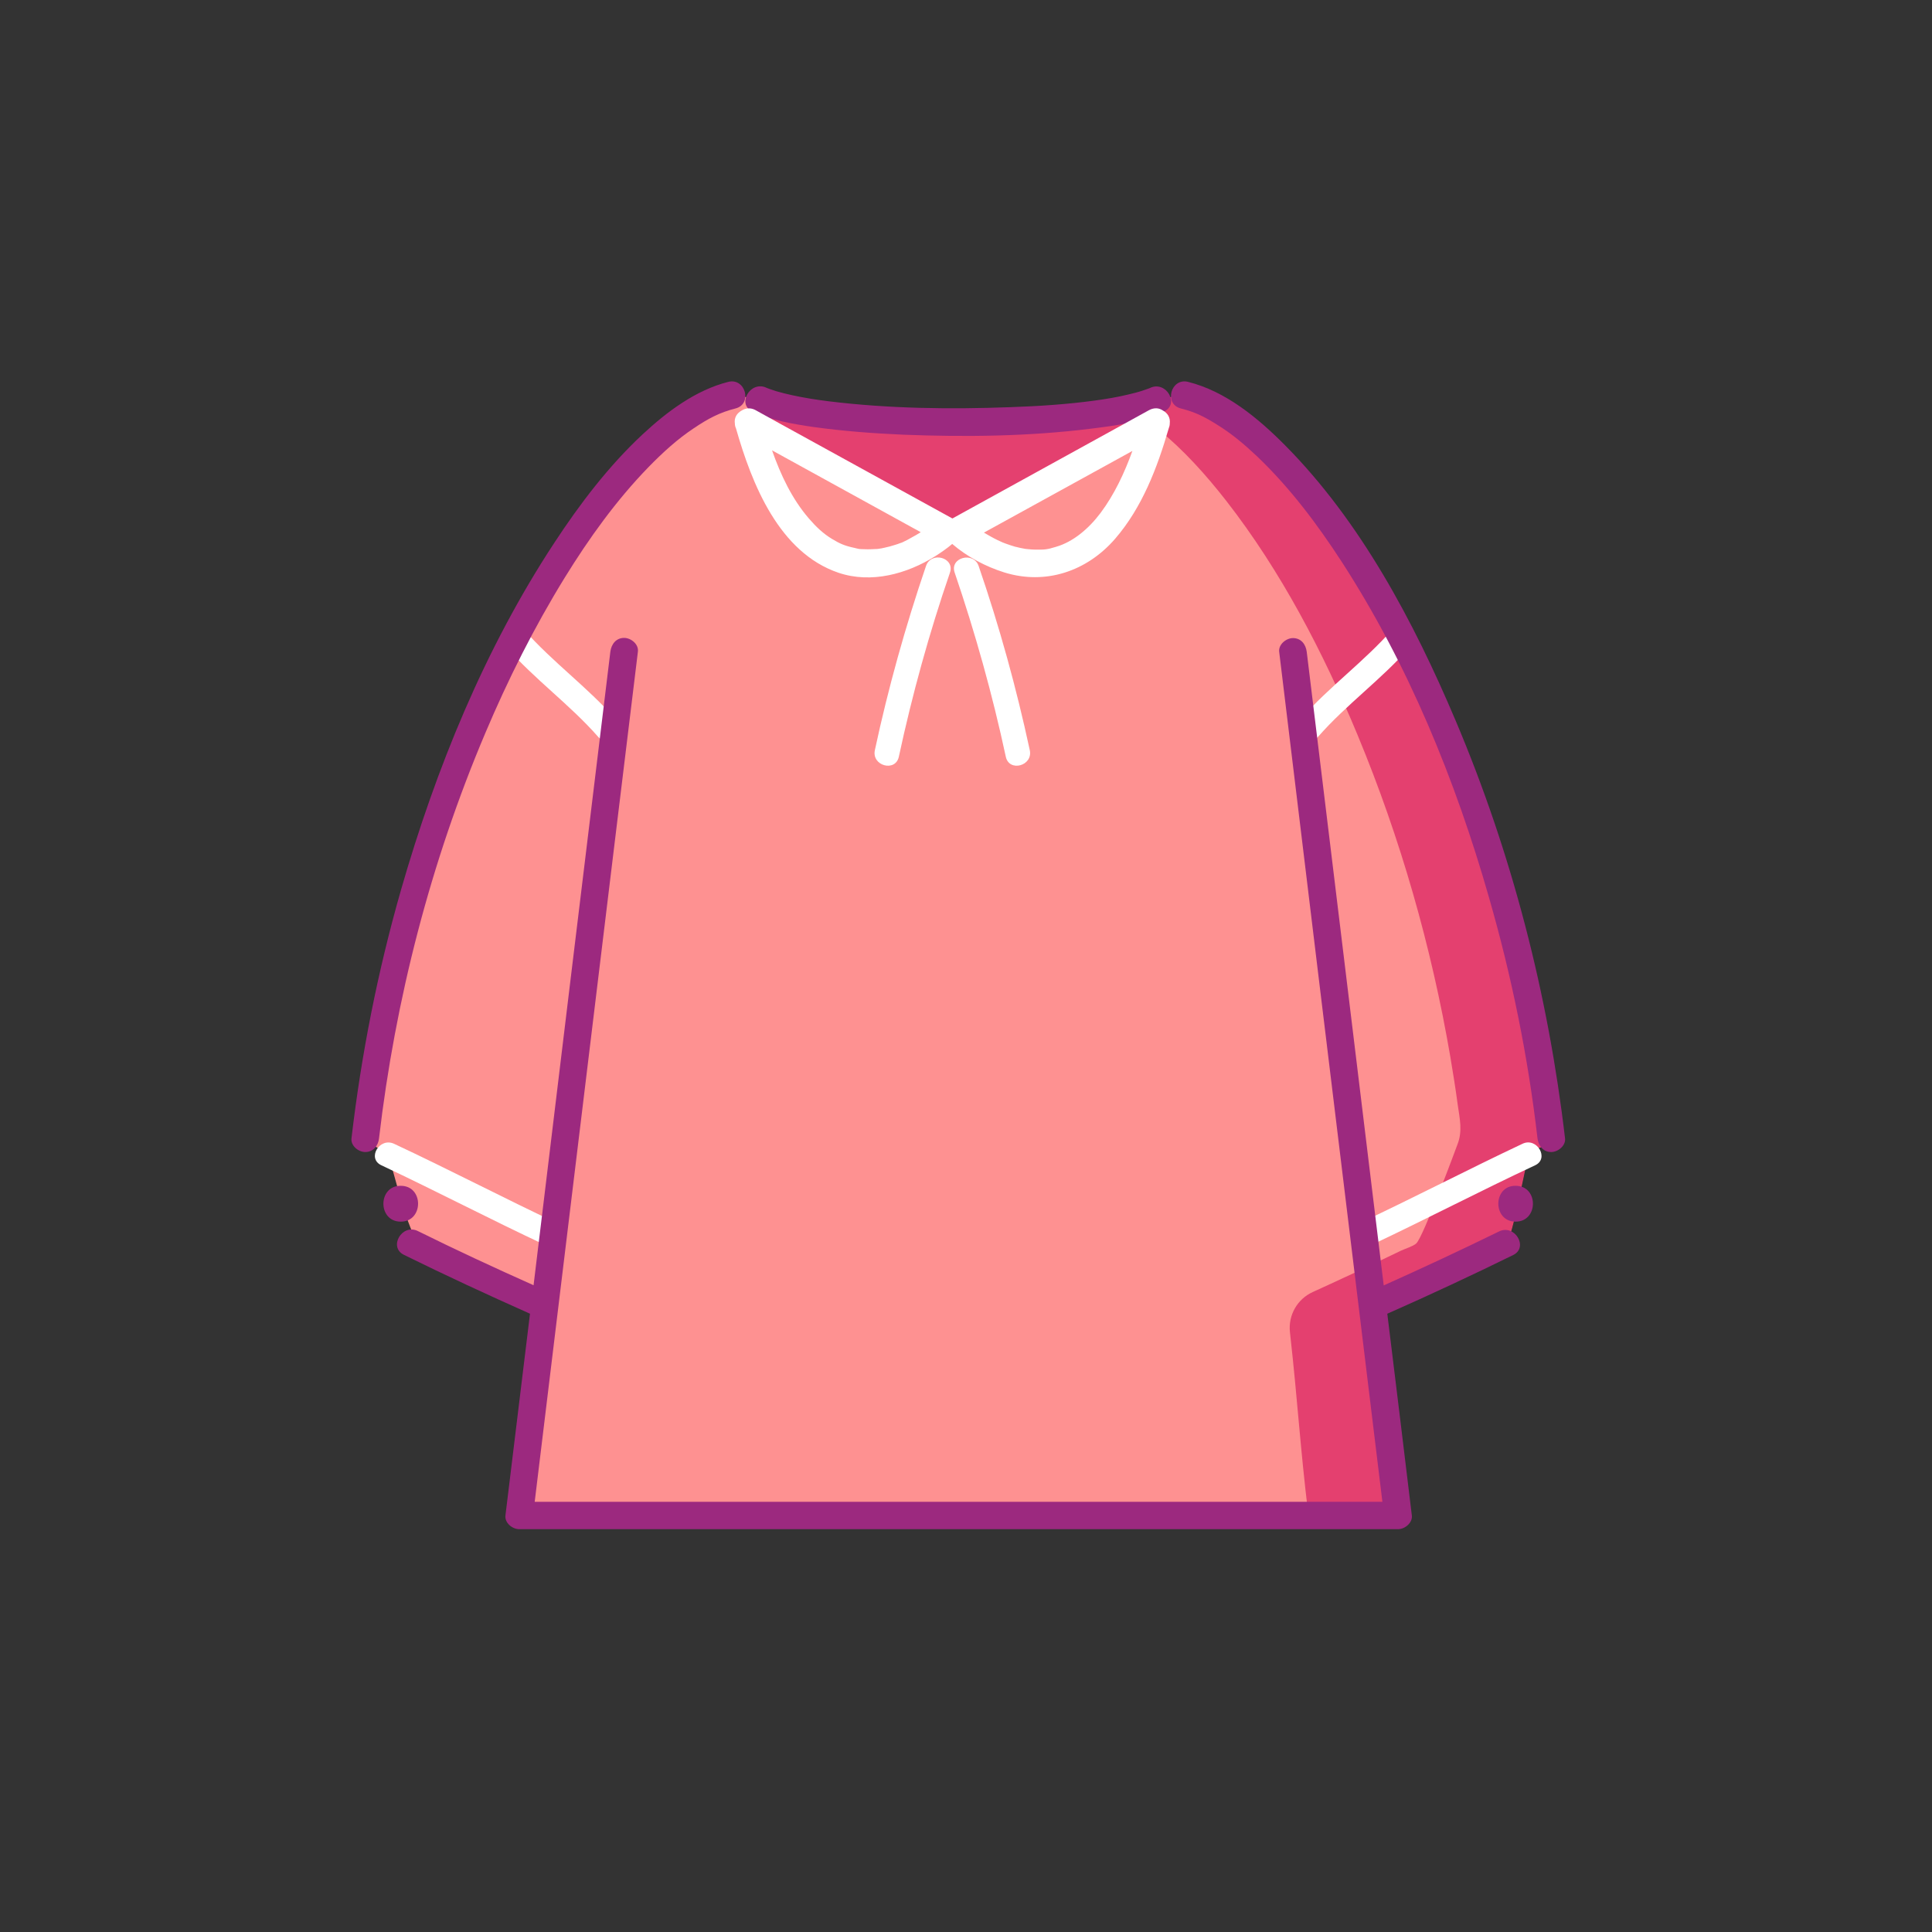 <?xml version="1.0" encoding="utf-8"?>
<!-- Generator: Adobe Illustrator 16.0.0, SVG Export Plug-In . SVG Version: 6.00 Build 0)  -->
<!DOCTYPE svg PUBLIC "-//W3C//DTD SVG 1.1//EN" "http://www.w3.org/Graphics/SVG/1.1/DTD/svg11.dtd">
<!-- <svg version="1.1" id="图层_1" xmlns="http://www.w3.org/2000/svg" xmlns:xlink="http://www.w3.org/1999/xlink" x="0px" y="0px"
	 width="100px" height="100px" viewBox="0 0 100 100" enable-background="new 0 0 100 100" xml:space="preserve">
<g>
	<g>
		<path fill="#9c9" d="M53.43,22.74c-1.962,2.26-3.222,5.142-3.443,8.313h11.756L53.43,22.74z"/>
		<path fill="#9c9" d="M63.166,17.873c-3.171,0.222-6.052,1.482-8.312,3.444l8.312,8.312V17.873z"/>
		<path fill="#9c9" d="M73.493,21.317c-2.26-1.962-5.141-3.222-8.312-3.444v11.756L73.493,21.317z"/>
		<path fill="#9c9" d="M74.918,41.381c1.962-2.26,3.222-5.142,3.443-8.313H66.604L74.918,41.381z"/>
		<path fill="#9c9" d="M78.361,31.054c-0.222-3.171-1.481-6.053-3.443-8.313l-8.313,8.313H78.361z"/>
		<path fill="#9c9" d="M65.18,46.249c3.171-0.222,6.054-1.482,8.313-3.443l-8.313-8.313V46.249z"/>
	</g>
	<path fill="#9c9" d="M44.991,33.751H27.459l2.307,56.592c5.306,2.537,15.225,1.846,15.225,1.846s9.917,0.691,15.222-1.846
		l2.307-56.592H44.991z"/>
	<g>
		<polygon fill="#9c9" points="31.526,31.289 23.17,11.48 27.844,9.508 37.109,31.289 		"/>
	</g>
</g>
</svg> -->
<svg t="1626440018667" class="icon" viewBox="0 0 1024 1024" version="1.1" xmlns="http://www.w3.org/2000/svg" p-id="29873" width="200" height="200"><rect x="0" y="0" width="1024" height="1024" fill="#333333" stroke="none"/><path d="M275.1 803.4c8.6-70.7 5.3-43.2 13.3-111.3l-1.9-1c-20.4-9-40.7-18.4-60.8-28.2-9.3-4.5-16.4-41.7-20.2-51.1l-9.5-6c-3.1-6.9-1-13.8 0-21.2 1.1-8.2 2.4-16.3 3.8-24.4 10-58.3 26.3-115.7 49.1-170.4 18.2-43.8 40.5-86.8 69.7-124.3 10.7-13.8 22.5-27 36.2-38 5.4-4.4 11.2-8.4 17.3-11.8 3.6-2 11.7-7.1 16-6.4l14.7 2.4c33.4 15.8 177.3 15.8 210.7 0l14.5-2.4c4.3-0.7 12.4 4.5 16 6.4 6.1 3.3 11.9 7.4 17.3 11.8 13.6 11 25.4 24.2 36.2 38C726.7 303 749 346 767.2 389.8 789.7 444.6 806 502 816 560.3c1.4 8.4 2.8 16.9 3.9 25.3 1.1 7.7 2.7 14.2-0.2 21.4 0 0-8 1.9-9.4 4.8-2.1 4.4-8.6 44.2-12.4 47.4-1.9 1.6-5.8 2.7-8.1 3.8-20 9.7-40.2 19.1-60.6 28 5.9 49 6.4 69.4 11.6 112.2H469.3h77.2-270.6l-0.8 0.2z" fill="#FE9191" p-id="29874"></path><path d="M819.9 585.7c-1.2-8.5-2.5-16.9-3.9-25.3-10-58.4-26.3-115.8-49-170.5-18.2-43.8-40.5-86.8-69.7-124.3-10.5-13.5-22-26.4-35.2-37.3-4.9-4-13.5-9.8-19-13-3.9-2.2-11.2-6.7-15.2-6l-14.5 2.4c-0.5 0.2-1.1 0.5-1.6 0.7-3.7 1.5-8.4 2.9-14 4.1 0.2 0.1 0.3 0.2 0.5 0.3-9.6 2.3-19.8 3.2-29.4 4-25.4 2.2-50.9 3.1-76.4 2.5-22.2-0.5-44.7-1.6-66.7-5.4-5.3-0.9-10.6-2-15.7-3.5-2-0.6-5.3-2.7-7.3-2.7-5.2-0.1-6.3 8.1-5.8 12.1 3.2 1.7 104.6 57.3 104.6 57.3h6.5l102.3-56.3c1.1 0.9 2.2 1.7 3.3 2.6 13.6 11 25.4 24.2 36.2 38 29.2 37.5 51.5 80.5 69.7 124.3 22.7 54.7 39.1 112.1 49.1 170.4 1.4 8.4 2.8 16.9 3.9 25.3 1.1 7.7 2.7 14.2-0.2 21.4 0 0-18.1 49.1-21.8 52.3-1.9 1.6-5.8 2.7-8.1 3.8-15.5 7.5-31.1 14.8-46.7 21.9-8.2 3.7-13.1 12.3-12.1 21.3 4.3 38.7 5.2 59 9.8 97.2h-0.9 48.5c-5.2-42.8-5.7-63.2-11.6-112.2 20.4-9 40.6-18.4 60.6-28 2.3-1.1 6.2-2.2 8.1-3.8 3.7-3.2 10.2-43.1 12.4-47.4 1.4-3 9.4-4.8 9.4-4.8 2.7-7.2 1-13.8-0.1-21.4zM397 224.6c0-0.2-0.1-0.4-0.1-0.6h-0.1l0.2 0.6z" fill="#E4406F" p-id="29875"></path><path d="M396.8 223.7l104.7 57.7s-70.3 65.2-104.7-57.7zM612.7 223.7L508 281.4s70.3 65.2 104.7-57.7z" fill="#FE9191" p-id="29876"></path><path d="M268.5 343.1c14.9 17 33.6 30.4 48.5 47.4 5.6 6.4 14.9-3 9.3-9.3-14.9-17-33.6-30.4-48.5-47.4-5.6-6.5-14.9 2.9-9.3 9.3zM202.1 617.6c29.3 13.8 58 28.8 87.3 42.5 7.6 3.6 14.3-7.8 6.7-11.4-29.3-13.8-58-28.8-87.3-42.5-7.7-3.5-14.4 7.8-6.7 11.4z" fill="#FFFFFF" p-id="29877"></path><path d="M609.6 205.6c-1.8 0.8 0.6-0.2-1.3 0.5-1 0.3-1.9 0.7-2.9 1-2.4 0.8-4.9 1.4-7.4 2-5.8 1.4-11.8 2.4-17.7 3.2-14.7 2-29.8 3-44.6 3.5-32.1 1.2-64.5 0.8-96.4-3.1-6.4-0.8-12.9-1.8-19.3-3.2-2.8-0.6-5.6-1.3-8.4-2.1l-3.6-1.2c-0.4-0.1-0.7-0.3-1.1-0.4-1.3-0.5 1.2 0.5-0.7-0.3-8.5-3.9-15.9 8.7-7.4 12.6 10.1 4.7 21.3 6.6 32.2 8.2 15.8 2.2 31.8 3.4 47.8 4.1 33.1 1.3 66.6 0.9 99.5-3.2 13-1.6 26.5-3.4 38.5-9 8.7-3.9 1.3-16.6-7.2-12.6z" fill="#9C297F" p-id="29878"></path><path d="M490.8 300c-10.9 32-20 64.5-27.1 97.6-1.8 8.3 10.9 11.8 12.7 3.5 7.1-33 16.1-65.6 27.1-97.6 2.7-8-10-11.5-12.7-3.5z" fill="#FFFFFF" p-id="29879"></path><path d="M620 224.5c0.4-3.2-1.2-5.6-3.6-6.9-2-1.4-4.6-1.7-7.4-0.2l-91.5 50.4c-4.2 2.3-8.5 4.7-12.7 7-30.4-16.7-60.7-33.4-91.1-50.1-4.4-2.4-8.8-4.9-13.2-7.3-2.7-1.5-5.4-1.1-7.4 0.2-2.4 1.3-4.1 3.7-3.6 6.9 0 0.9 0.2 1.7 0.6 2.6 8.4 29.4 22.8 65.8 54.4 76.5 17.3 5.8 36.2 0.6 51.2-8.8 3.1-2 6.2-4.1 9-6.5 7.9 6.8 17.7 12 27.6 15.1 21.9 6.8 43.8-0.6 58.7-17.8 14.3-16.5 22.4-37.7 28.4-58.4 0.4-1 0.6-1.8 0.6-2.7z m-141.7 62.9c-0.3 0.1-1.2 0.5 0 0z m0.1 0c-0.4 0.2-0.7 0.3-1.1 0.4-1 0.4-1.9 0.7-2.9 1-1.8 0.6-3.7 1.1-5.6 1.5-0.9 0.2-1.7 0.4-2.6 0.5-0.2 0-0.4 0.1-0.7 0.1-0.4 0.1-0.9 0.1-1.3 0.1-2 0.1-3.9 0.2-5.9 0.1-3.4-0.1-2.5 0-5.4-0.7-5.2-1.1-7.7-2.2-12-4.8-4.6-2.8-8.3-6.3-12.1-10.7-9-10.4-15-23.1-19.6-36.2 25.1 13.8 50.3 27.7 75.4 41.5 1.1 0.6 2.3 1.2 3.4 1.9-1.6 1-3.3 2-5 2.9-1.5 0.9-3.1 1.7-4.6 2.4z m104.9-15.5c-6.4 8.5-14.6 15.3-23.5 17.9-4.8 1.5-6.2 1.6-11.4 1.5-1 0-2-0.1-3.1-0.2-1.2-0.1-2-0.2-1.4-0.1-2-0.3-4.1-0.8-6.1-1.3-1.7-0.5-3.4-1.1-5.1-1.7-0.3-0.1-1.2-0.5-1.5-0.6-0.8-0.4-1.6-0.7-2.4-1.1-2.5-1.2-4.9-2.6-7.3-4 26.2-14.4 52.5-28.9 78.7-43.3-4.2 11.6-9.5 23-16.9 32.9z" fill="#FFFFFF" p-id="29880"></path><path d="M506 303.5c10.9 32 20 64.5 27.1 97.6 1.8 8.3 14.5 4.8 12.7-3.5-7.1-33-16.1-65.6-27.1-97.6-2.7-7.9-15.5-4.5-12.7 3.5z" fill="#FFFFFF" p-id="29881"></path><path d="M212.4 647.5c12.2 0 12.3-19 0-19-12.2-0.1-12.3 19 0 19z" fill="#9C297F" p-id="29882"></path><path d="M737.9 333.7c-14.9 17-33.6 30.4-48.5 47.4-5.6 6.4 3.7 15.7 9.3 9.3 14.9-17 33.6-30.4 48.5-47.4 5.6-6.3-3.7-15.7-9.3-9.3zM807 606.2c-29.3 13.8-58 28.8-87.3 42.5-7.7 3.6-1 15 6.7 11.4 29.3-13.8 58-28.8 87.3-42.5 7.6-3.6 0.9-15-6.7-11.4z" fill="#FFFFFF" p-id="29883"></path><path d="M803.3 647.5c12.2 0 12.3-19 0-19-12.2-0.1-12.2 19 0 19z" fill="#9C297F" p-id="29884"></path><path d="M794.5 652.7c-20.2 9.9-40.6 19.4-61.1 28.6-9.5-78.2-19-156.5-28.5-234.7l-12.3-101.1c-0.5-4-3-7.3-7.3-7.3-3.6 0-7.8 3.4-7.3 7.3 14.4 118.9 28.8 237.8 43.3 356.7 3.8 31.3 7.6 62.5 11.4 93.8H283.4c14.1-116.5 28.3-233 42.4-349.5l12.3-101.1c0.5-4-3.7-7.3-7.3-7.3-4.3 0-6.8 3.4-7.3 7.3-13.6 111.9-27.2 223.9-40.7 335.8-20.6-9.2-41.1-18.7-61.3-28.7-8.4-4.2-15.8 8.5-7.4 12.6 22.1 10.9 44.4 21.2 66.8 31.2-0.2 1.9-0.5 3.9-0.7 5.8l-12.3 101.1c-0.5 4 3.7 7.3 7.3 7.3H741c3.6 0 7.8-3.4 7.3-7.3-4.3-35.6-8.6-71.3-13-106.9 22.4-9.9 44.7-20.3 66.7-31.1 8.3-4 0.9-16.6-7.5-12.5z" fill="#9C297F" p-id="29885"></path><path d="M386 202.4c-17.4 4.4-32.6 15.9-45.5 27.9-18 16.8-33.2 36.8-46.7 57.4-36.9 56.1-62.8 119.7-81.3 184.1-12.3 43-21 87-26.2 131.5-0.5 4 3.7 7.3 7.3 7.3 4.3 0 6.9-3.4 7.3-7.3 8.6-73.6 27.4-146.5 56.3-214.7 12-28.4 25.9-56.1 42.1-82.4 12.9-20.9 27.3-41 44.4-58.6 7.6-7.8 15.4-14.9 24-20.6 7.7-5.2 13.8-8.4 22.1-10.5 9.2-2.3 5.3-16.4-3.8-14.1zM625.9 216.5c7.5 1.9 12.2 4.2 19.2 8.6 7.9 4.9 14.3 10.3 21.2 16.8 17.3 16.5 31.8 35.8 44.8 55.8 35.3 54.5 60.3 115.7 78.1 178 12 41.7 20.7 84.4 25.7 127.6 0.5 4 3 7.3 7.3 7.3 3.6 0 7.8-3.4 7.3-7.3-8.9-76.1-28.1-150.8-58-221.4-22.1-52.2-50.2-105.4-90.5-146-14.2-14.3-31.3-28.5-51.3-33.5-9.1-2.3-13 11.8-3.8 14.1z" fill="#9C297F" p-id="29886"></path></svg>
